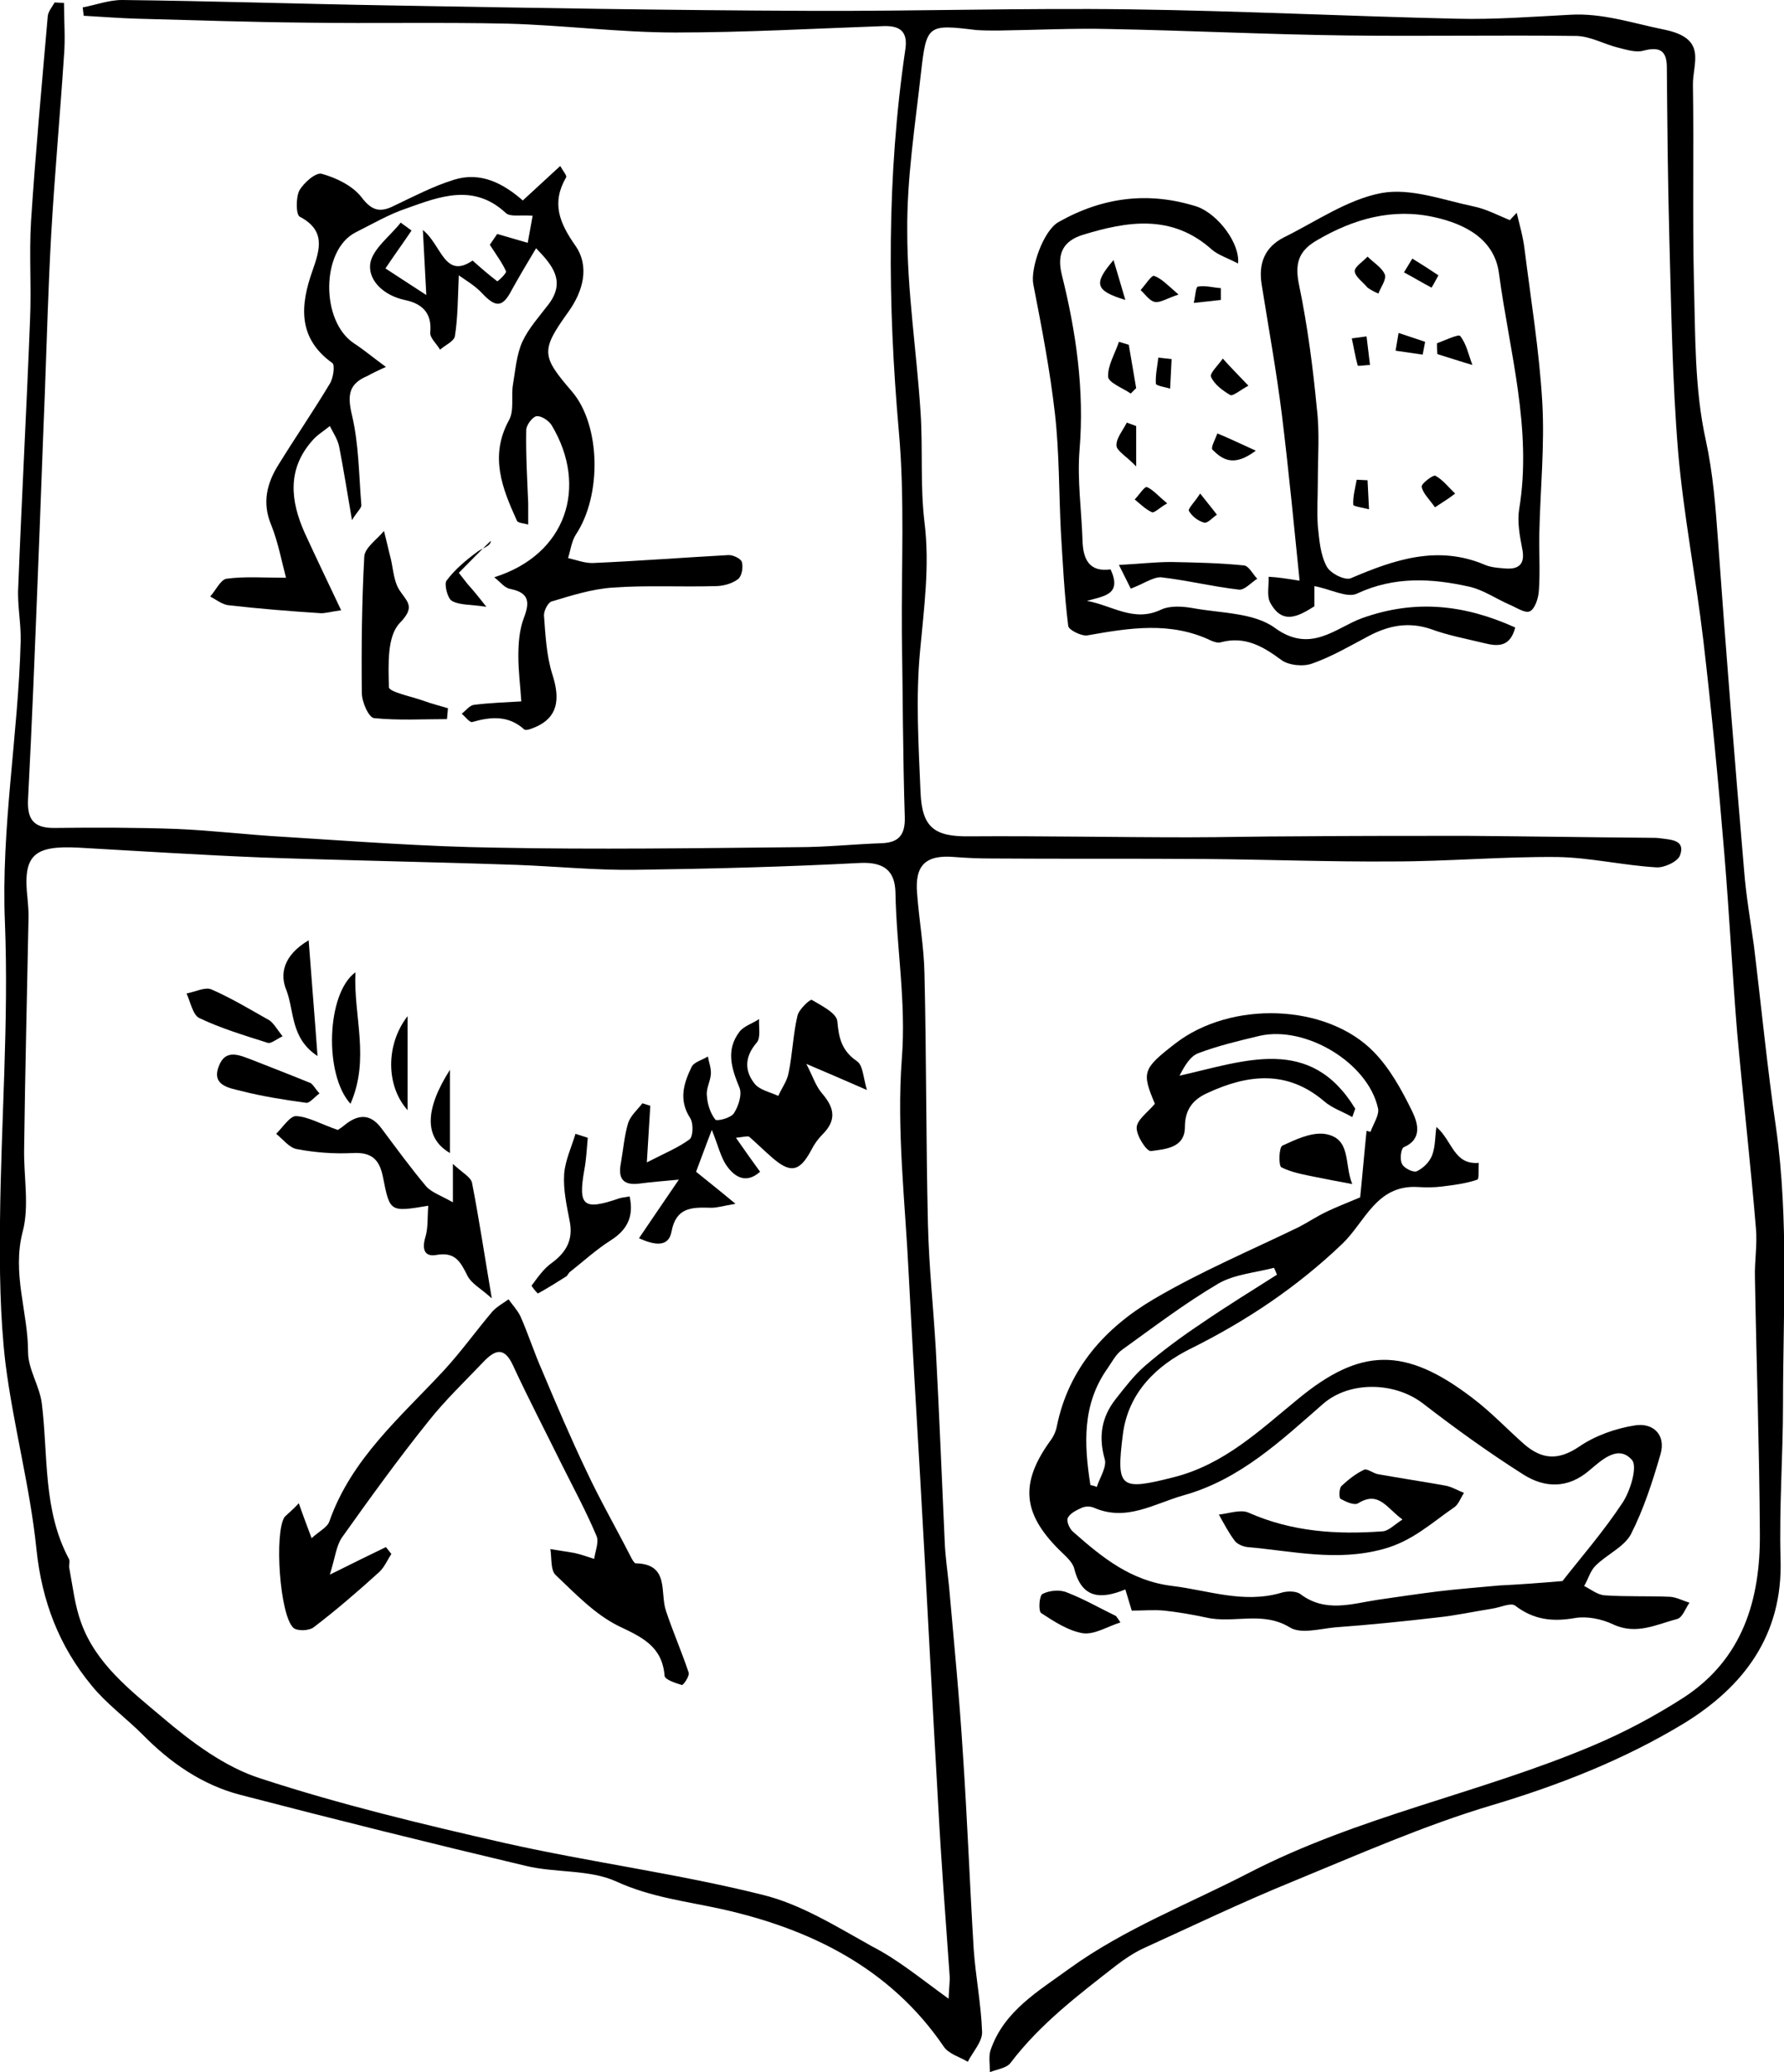 <?xml version="1.0" encoding="utf-8"?>
<!-- Generator: Adobe Illustrator 26.3.1, SVG Export Plug-In . SVG Version: 6.00 Build 0)  -->
<svg version="1.1" xmlns="http://www.w3.org/2000/svg" xmlns:xlink="http://www.w3.org/1999/xlink" x="0px" y="0px"
	 viewBox="0 0 362.4 420.7" style="enable-background:new 0 0 362.4 420.7;" xml:space="preserve">
<style type="text/css">
	.st0{display:none;}
	.st1{display:inline;}
</style>
<g id="Layer_2_00000057829442043275267870000015498333308687479199_" class="st0">
	<g class="st1">
		<path d="M16.8,1.5C19.5,1,22.1,0,24.8,0C42.9,0.2,61,0.8,79.1,1.1c28.4,0.5,56.8,1,85.2,1.1c21.8,0.1,43.6-0.6,65.4-0.3
			c22.1,0.3,44.1,1.4,66.2,1.9c7.6,0.2,15.3-0.4,23-0.8c6.6-0.4,12.7,1.7,19.1,3c9,1.8,5.8,6.8,5.9,11.3c0.2,13.3-0.1,26.6,0.2,39.8
			c0.3,10.8,0.1,21.8,2.4,32.2c1.5,6.9,2,13.6,2.5,20.5c1.6,22.4,3.4,44.7,5.3,67.1c0.4,5.1,1.3,10.2,2,15.3
			c1.5,12.3,2.7,24.7,4.5,37c2.6,18.6,1.4,37.3,1.4,55.9c0,10.5-0.8,21-0.5,31.4c0.5,15.5-7.5,26-19.8,33.5
			c-12.1,7.3-25.1,12.4-38.8,16.5c-13.8,4.1-27.1,10-40.5,15.5c-10.3,4.2-20.3,9-30.4,13.6c-1.9,0.9-3.7,2.1-5.4,3.4
			c-7.7,6-15.5,11.9-21.5,19.8c-0.8,1.1-2.7,1.3-4.2,1.9c0-1.5-0.3-3.1,0.1-4.4c2.7-8,9.7-12,16-16.6c11.2-8.1,24.2-13.1,36.4-19.4
			c22.4-11.6,47.1-16.2,70-25.9c6.4-2.7,12.6-6,18.5-9.8c11.9-7.8,15.5-19.8,15.4-33.2c-0.1-17.3-0.7-34.6-1-52
			c-0.1-3.3,0.5-6.7,0.2-10c-1.1-13.2-2.6-26.4-3.8-39.6c-1-12.1-1.6-24.2-2.6-36.2c-1.2-14.6-2.6-29.2-4.3-43.7
			c-1.5-12.7-4-25.4-5.1-38.1c-1.2-14.5-1.4-29.2-1.8-43.8c-0.3-11.4-0.4-22.9-0.5-34.3c0-3.4-1.4-4.3-4.8-3.4
			c-1.5,0.4-3.4-0.2-5-0.6c-2.9-0.7-5.6-2.3-8.5-2.4c-15.6-0.2-31.2,0.1-46.9-0.1c-15.9-0.2-31.8-1-47.7-1.3
			c-7.6-0.2-15.3,0.2-22.9,0.3c-1.5,0-3,0-4.5-0.1c-9.8-1.2-10.1-1.1-11.2,8.6c-1.2,10.8-2.9,21.5-2.8,32.3
			c0,12.2,1.9,24.4,2.7,36.6c0.5,7.5-0.1,15,0.8,22.4c1.1,8.9-0.1,17.4-0.9,26.2c-0.9,9.5-0.3,19.1,0.1,28.7c0.3,7.2,2.9,9,10,8.9
			c14.8-0.1,29.6,0.2,44.3,0.2c7.3,0,14.6-0.2,21.9-0.2c11.6-0.1,23.2-0.1,34.8-0.1c12.5,0.1,24.9,0.3,37.3,0.4c0.7,0,1.3,0,2,0.1
			c2.1,0.3,5.1,0.3,4,3.4c-0.4,1.3-3.2,2.6-4.8,2.5c-6.8-0.4-13.5-2-20.2-2.1c-11.1-0.1-22.2,0.9-33.3,0.9
			c-12.8,0.1-25.6-0.4-38.4-0.5c-14.4-0.1-28.8,0-43.2-0.1c-2.5,0-5-0.1-7.5-0.3c-5.8-0.5-8.1,1.6-7.6,7.4
			c0.4,5.4,1.4,10.9,1.5,16.3c0.4,16.9,0.3,33.8,0.7,50.8c0.2,8.5,1.1,16.9,1.6,25.3c0.7,13,1.2,25.9,1.8,38.9
			c0.1,3.1,0.6,6.3,0.9,9.4c1,11.3,2.1,22.5,2.8,33.8c0.9,13.3,1.4,26.6,2.2,39.8c0.4,5.6,1.5,11.1,1.7,16.7c0.1,2-1.9,4.1-2.9,6.1
			c-1.7-1-3.9-1.6-4.9-3.1c-10.9-16-27.2-23.9-45.1-27.9c-7.3-1.6-14.4-2.4-21.4-5.6c-5.5-2.5-12.4-1.7-18.5-3.2
			c-19.4-4.6-38.7-9.4-57.9-14.4c-7.7-2-14.2-6.5-19.8-12.2c-3.4-3.4-7.4-6.3-10.4-10c-6.6-8-10.1-17.1-11.2-27.7
			c-1.3-12.7-4.7-25.1-6.3-37.8C0,267.3-0.1,257.6,0,248c0.2-20.2,1.8-40.5,1-60.7c-0.8-19.2,2.7-38,3.2-57.1
			c0.1-3.6-0.7-7.3-0.5-10.9C4.4,101.2,5.4,83.1,6.1,65c0.3-6.7-0.2-13.3,0.2-20C7.2,31.1,8.5,17.2,9.7,3.3c0.1-1,0.9-1.9,1.4-2.8
			l1.9,0.1c0,3.6,0.3,7.1,0,10.7c-0.8,12.1-1.9,24.2-2.6,36.3C9.8,58.4,9.5,69.3,9.1,80.1c-0.5,12.1-0.9,24.2-1.4,36.3
			c-0.6,15.3-1.2,30.5-2,45.8c-0.2,3.9,0.9,5.9,5.2,5.9c8.3-0.1,16.7-0.1,25,0.2c7.2,0.3,14.5,1.2,21.7,1.6
			c14.4,0.9,28.8,2,43.2,2.2c20.4,0.4,40.8,0.1,61.3-0.1c5.6,0,11.3-0.6,16.9-0.8c3.5-0.1,4.9-1.6,4.8-5.3
			c-0.4-12.4-0.4-24.9-0.6-37.4c-0.1-13.6,0.6-27.3-0.6-40.8c-2.3-26-2.5-51.8,1.3-77.6c0.6-3.8-1.2-4.9-4.4-4.8
			c-14.1,0.5-28.2,1.3-42.3,1.3c-11.4,0-22.8-1.5-34.2-1.8C89.5,4.5,75.9,4.8,62.4,4.6C50.9,4.5,39.5,4.1,28,3.8
			c-3.7-0.1-7.3-0.4-11-0.6L16.8,1.5L16.8,1.5L16.8,1.5z M192.7,405.8c0.1-2.6,0.3-3.7,0.2-4.8c-0.8-11.4-1.7-22.9-2.3-34.3
			c-1.3-22.4-2.4-44.8-3.7-67.1c-0.8-13.6-1.6-27.2-2.3-40.8c-0.7-14.6-2.5-29.4-1.4-43.9c0.9-11.5-1.1-22.5-1.3-33.7
			c-0.1-4.3-2.2-6.2-7.1-6c-15.3,0.8-30.6,1.2-45.9,1.4c-7.9,0.1-15.9-0.7-23.8-1c-17.3-0.6-34.6-0.9-51.8-1.5
			c-12.4-0.5-24.9-1.3-37.3-2c-9.3-0.5-11.4,1.6-10.4,10.4c0.1,1.2,0.2,2.3,0.2,3.5c-0.3,15.8-0.7,31.5-0.9,47.3
			c-0.1,5.6,1.1,11.6-0.3,16.8c-2.2,8.5,1.1,16.3,1.1,24.4c0,3.5,2.4,7,2.8,10.5c1.3,10.6,0.2,21.6,5.5,31.5c0.3,0.5-0.1,1.3,0.1,2
			c0.7,3.7,1.1,7.5,2.4,11c3,8.3,10,13.7,16.4,19.1c6,5.1,12.8,10.2,20.1,12.5c16.2,5.3,32.9,9.3,49.6,13.1
			c17.4,3.9,35.1,6.2,52.3,10.5c7.8,1.9,15.1,6.5,22.3,10.5C182.3,397.8,186.9,401.6,192.7,405.8L192.7,405.8L192.7,405.8z"/>
		<path d="M291.8,228.8c3.3,2.9,3.5,7.7,8.6,7.3c-0.1,1.2,0.1,3.3-0.3,3.4c-2.3,0.8-4.8,1.1-7.2,1.4c-1.6,0.2-3.2,0.2-4.9,0.1
			c-8.4-0.5-10.7,7.1-15.3,11.5c-9.2,8.8-19.5,15.7-31,21.4c-6.6,3.3-12.5,8.7-13.6,17.3c-1.4,11-0.6,11.5,10.4,8.7
			c10.2-2.6,17.4-9.5,25.1-15.8c12.7-10.5,21.8-10.8,35.6-0.2c3.7,2.8,6.9,6.2,10.4,9.3c3.6,3.1,6.9,3.4,11.2,0.5
			c3.2-2.2,7.4-3.7,11.3-4.3c3.6-0.6,6.4,1.8,5.2,5.9c-1.6,5.5-3.4,11.1-6,16.2c-1.4,2.6-4.9,4.1-7.2,6.4c-1.1,1.1-1.5,2.8-2.3,4.1
			c1.4,0.7,2.7,1.8,4.2,1.9c4.4,0.3,8.9,0.1,13.3,0.3c1.3,0.1,2.6,0.8,3.9,1.2c-0.8,1.1-1.4,3-2.5,3.3c-4.2,1.1-8.3,3.3-13,1.1
			c-2.3-1.1-5.3-1.7-7.7-1.3c-4.6,0.8-8.4,0.4-12.2-2.5c-0.9-0.7-3.1,0.4-4.7,0.6c-3.7,0.6-7.4,1.4-11.2,1.8
			c-6.9,0.8-13.8,1.5-20.7,2c-3.1,0.3-7,1.4-9.2,0c-5.6-3.4-11.4-0.7-17-2c-2.8-0.6-5.7-1.1-8.5-1.4c-2.1-0.2-4.2,0-6.6,0
			c-0.4-1.3-0.8-2.7-1.3-4.3c-5.1,2.1-8.9,1.8-10.4-4.3c-0.4-1.4-1.9-2.6-3.1-3.8c-7.4-7.4-7.9-13.5-1.8-22c0.7-0.9,1.2-2,1.4-3.1
			c2.4-11.7,9.8-19.9,19.6-25.7c9.5-5.6,19.7-9.8,29.6-14.7c1.9-1,3.7-2.2,5.6-3.1c1.9-0.9,3.9-1.7,6.8-2.9
			c0.4-3.8,0.8-8.6,1.3-13.5l0.8,0.2c0.6-1.7,1.9-3.5,1.5-4.9c-2.1-9.2-14.7-16.7-24-14.6c-4.2,1-8.4,2-12.4,3.5
			c-1.7,0.6-2.8,2.5-3.9,4.6c13.3-3,26.6-8.3,35.7,6.7c-0.2,0.6-0.4,1.1-0.6,1.7c-1.9-1.1-4.1-1.8-5.7-3.2
			c-7.5-6.4-15.5-5.5-23.7-1.7c-2.9,1.3-4.6,3.3-4.6,6.9c0,4.3-4,4.5-6.9,4.9c-0.9,0.1-3-3.2-2.9-4.8c0.1-1.6,2.3-3.1,3.7-4.8
			c-2.7-6.4-2.5-7.1,4.1-12.2c11.3-8.8,30.8-8.2,40.4,1.7c3.3,3.4,5.7,7.8,7.8,12.1c1,2.1,2.2,5.5-1.7,7.2c-0.6,0.2-0.9,2.5-0.4,3.4
			c0.4,0.9,2.3,1.8,3,1.5c1.3-0.6,2.6-1.9,3.1-3.2C291.6,232.8,291.5,230.7,291.8,228.8L291.8,228.8L291.8,228.8z M317.4,321
			c3.6-4.6,8.3-10,12.2-15.9c1.6-2.4,3.1-7.4,1.9-8.7c-2.8-3.2-6.2,0.1-8.6,2.1c-4.4,3.8-9.1,3.6-13.4,0.9
			c-7.1-4.5-13.9-9.4-20.5-14.5c-5.8-4.4-14.9-4.5-20.2,0.1c-8.6,7.5-16.9,15.4-28.4,18.6c-6,1.7-11.6,5.4-18.2,2.5
			c-0.7-0.3-1.7-0.3-2.4,0c-1.1,0.5-2.4,1.1-2.9,2.1c-0.3,0.7,0.4,2.3,1.2,2.9c5.9,5.2,11.7,9.9,20.1,10.9c7.3,0.9,14.4,3.6,22,1.4
			c1.2-0.4,3-0.4,3.9,0.2c5.1,3.9,10.5,2,15.8,1.2c4.1-0.6,8.2-1.2,12.2-1.7c4.1-0.5,8.2-0.8,12.4-1.2
			C308.6,321.7,312.7,321.4,317.4,321L317.4,321L317.4,321z M221.5,301.5c0.4,0.1,0.9,0.2,1.3,0.4c0.6-1.9,2.1-4.1,1.6-5.7
			c-1.3-4.6-0.6-8.5,2.2-12.1c1.9-2.4,3.7-4.8,6-6.8c3.6-3.1,7.4-5.9,11.3-8.5c5.1-3.5,10.3-6.7,15.5-10c-0.2-0.5-0.4-1-0.6-1.4
			c-3.8,1-8,1.3-11.3,3.2c-6.8,4-13.1,8.8-19.5,13.4c-1.3,0.9-2.1,2.5-3,3.8C219.8,285.1,220.2,293.2,221.5,301.5L221.5,301.5
			L221.5,301.5z"/>
		<path d="M100.4,117.2c14.7-4.6,19.1-18.4,11.7-30.8c-0.6-1-2.1-2-3.1-1.9c-0.8,0.1-2.1,1.8-2.1,2.8c-0.1,5,0.2,10,0.4,14.9
			c0,1.3,0,2.6,0,4.3c-1-0.3-2.1-0.3-2.3-0.8c-3-6.6-5.6-13.1-1.6-20.4c1.1-2,0.4-4.8,0.8-7.2c0.5-2.9,0.7-6,1.9-8.7
			c1.3-2.8,3.5-5.2,5.4-7.7c3.4-4.6,0.8-7.8-2.6-11.3c-1.8,3-3.4,5.7-4.9,8.4c-1.9,3.7-3.3,3.7-6.1,0.7c-1.4-1.5-3.3-2.6-4.7-3.6
			c-0.2,4.8-0.2,8.7-0.8,12.4c-0.2,1-2,1.8-3,2.7c-0.7-1.2-2.1-2.4-2-3.5c0.4-4.1-1.8-5.9-5.2-6.6C78,60,74.8,57,75.2,53.6
			c0.4-3,4-5.6,6.2-8.4l2.2,1.6c-1.6,2.4-3.3,4.7-5.3,7.7l8.3,5.4l-0.7-13.2c3.8,3,4.4,10.1,10.1,6.2c1.8,1.6,3.3,2.9,5,4.2
			c0.1,0.1,1.9-1.6,1.8-2c-0.7-1.6-1.8-3.1-3.3-5.4l1.5-2.2l6.2,1.8l1-5.5c-2.6-0.2-4.6,0.3-5.5-0.6c-6.5-6-13.4-3.3-20.1-0.9
			c-3.6,1.2-7,3.2-10.4,4.9c-7,3.6-7.1,18-0.3,22.5c2,1.3,3.9,2.9,6.5,4.8c-1.8,0.8-2.8,1.3-3.7,1.8c-3.8,1.6-4.2,3.8-3.2,8
			c1.4,5.9,1.4,12.1,1.9,18.2c0.1,0.6-0.8,1.3-1.9,3.1c-1-5.8-1.7-10.3-2.6-14.9c-0.3-1.5-1.2-2.8-1.9-4.2c-1.2,1-2.6,1.8-3.6,3
			c-5.1,5.8-4.4,12.2-1.5,18.7c2.3,5,4.7,10,7.4,15.7c-2.1,0.3-3.1,0.6-4.1,0.6c-6.2-0.4-12.4-0.9-18.6-1.6
			c-1.4-0.1-2.6-1.1-3.9-1.8c1.1-1.2,2.1-3.4,3.3-3.6c3.7-0.5,7.5-0.2,12.1-0.2c-0.9-3.4-1.6-7.2-3-10.7c-1.9-4.5-0.9-8.5,1.5-12.3
			c3.4-5.5,7.1-10.9,10.4-16.4c0.7-1.1,1.1-3.8,0.5-4.2c-7.1-5.1-6.5-11.8-4-18.8c1.5-4.3,2.7-8.1-2.6-10.9
			c-0.8-0.4-0.8-3.9-0.1-5.3c0.9-1.6,3.4-3.8,4.6-3.4c2.9,0.8,6.2,2.4,8,4.7c2.1,2.8,3.8,3.2,6.6,1.8c4-1.9,8-4,12.2-5.3
			c5.4-1.7,10,0.7,14,4.2c2.6-2.4,4.9-4.5,7.6-7c0.7,1.2,1.4,2,1.2,2.3c-3,5.2-1.4,9.2,1.9,13.9c2.9,4.2,1.6,9.2-1.5,13.5
			c-5.6,7.8-5.4,8.8,0.8,16.1c5.8,6.8,6.1,21,0.8,29c-0.9,1.4-1.1,3.2-1.6,4.8c1.7,0.4,3.5,1.1,5.2,1c9.1-0.4,18.2-1.1,27.3-1.6
			c0.9-0.1,2.6,0.7,2.8,1.4c0.3,1.1,0,2.9-0.8,3.5c-1.2,0.9-3,1.4-4.6,1.4c-7,0.2-14-0.2-20.9,0.3c-4.2,0.3-8.3,1.6-12.3,2.8
			c-0.8,0.2-1.6,1.9-1.6,2.8c0.3,4.1,0.5,8.2,1.7,12.1c1.7,5.2,1,8.8-3.4,10.7c-0.7,0.3-1.9,0.8-2.3,0.5c-3.2-2.9-6.8-2.6-10.6-1.5
			c-0.5,0.1-1.4-1.1-2.1-1.7c0.8-0.6,1.6-1.7,2.5-1.8c3.2-0.4,6.4-0.5,9.6-0.7c-0.2-3.1-0.6-6.1-0.6-9.2c0-2.6,0.2-5.3,1.1-7.7
			c1.2-3.1,1.2-5.1-2.6-5.9C102.5,119.4,101.9,118.4,100.4,117.2L100.4,117.2L100.4,117.2z"/>
		<path d="M264,117.9c-1.1-10.8-2.2-22.3-3.6-33.7c-1.1-8.8-2.7-17.6-4.1-26.4c-0.7-4.3,0.6-7.6,4.5-9.6c6.5-3.2,12.9-7.7,19.8-9
			c5.9-1.1,12.5,1.4,18.7,2.7c2.5,0.5,5,1.8,7.4,2.8l1.4-1.5c0.6,2.5,1.3,4.9,1.6,7.4c1.3,10.4,3,20.7,3.6,31.1
			c0.5,8.8-0.4,17.6-0.6,26.4c-0.1,4,0.2,7.9-0.1,11.9c-0.1,1.5-0.8,3.6-1.8,4.1c-1,0.5-2.8-0.8-4.3-1.4c-2.7-1.2-5.3-3-8.1-3.6
			c-7.6-1.7-15.2-2.1-22.7,1.4c-2,1-5.4-0.9-8.7-1.5v4.1c-3.2,2-6.5,3.9-9-0.8c-0.7-1.4-0.2-3.4-0.3-5.2
			C259.7,117.2,261.5,117.5,264,117.9L264,117.9L264,117.9z M267.7,97.8L267.7,97.8c0,3-0.2,6,0,9c0.3,2.8,0.5,5.8,1.8,8.2
			c0.7,1.4,3.7,2.9,4.9,2.4c8.9-3.8,17.7-6.8,27.3-2.7c1.2,0.5,2.6,0.6,3.9,0.7c3,0.3,4.3-0.9,3.6-4.1c-0.5-2.6-1-5.4-0.6-7.9
			c2.7-16.3-2-32.1-4.1-47.9c-0.9-6.9-6.8-10-13.1-11.4c-8.5-1.9-16.4,0.3-23.9,4.7c-3.8,2.2-4.5,4.8-3.6,9.1
			c1.7,8.2,2.8,16.6,3.6,25C268.1,87.8,267.7,92.8,267.7,97.8L267.7,97.8L267.7,97.8z"/>
		<path d="M251.5,53.5c-2.1-1.1-4-1.7-5.3-2.8c-8.1-7.3-17.2-5.8-26.3-3c-3.8,1.2-5.3,3.7-4.2,8.1c2.9,11.6,4.6,23.4,3.6,35.5
			c-0.5,6.1,0.4,12.3,0.6,18.4c0.1,3.9,1.4,6.5,5.7,5.9c2.4,5.2-1.4,5.4-4.8,6.4c5.1,0.9,9.5,4.4,15,1.8c1.9-0.9,4.5-0.7,6.7-0.3
			c5.6,1,12.3,0.9,16.5,4c7.3,5.3,12.4-0.1,17.7-2c10.9-3.9,20.9-2.7,31.1,1.9c-1,4-3.4,4-6.2,3.3c-3.7-0.9-7.5-1.6-11-2.9
			c-4.5-1.5-8.5-0.7-12.5,1.4c-3.8,2-7.5,4.2-11.5,5.6c-1.8,0.7-4.8,0.4-6.3-0.7c-3.8-2.8-7.4-4.9-12.3-3.6
			c-0.6,0.2-1.4-0.1-1.9-0.3c-8.3-4-16.7-2.7-25.2-1.1c-1.2,0.2-3.8-1.1-3.9-1.9c-0.8-6.4-1.1-12.8-1.5-19.2
			c-0.4-7.9-0.3-16-1.2-23.9c-1-8.8-2.7-17.6-4.4-26.3c-0.6-3.2,2-10.8,5.1-12.6c9-5.1,18.4-6.3,28.3-3.1
			C247.5,43.6,251.9,49.4,251.5,53.5L251.5,53.5L251.5,53.5z"/>
		<path d="M90.8,146c-4.9,0-9.9,0.3-14.8-0.2c-1.1-0.1-2.5-3.3-2.5-5.1c-0.1-9.2,0-18.5,0.5-27.7c0.1-1.8,2.6-3.5,4-5.2
			c0.5,1.9,0.9,3.8,1.4,5.7c0.5,2.2,0.6,4.6,1.8,6.4c1.6,2.4,3.2,3.3,0,6.6c-2.6,2.7-2.3,8.5-2.2,13c0,1,4.6,1.9,7.1,2.8
			c1.6,0.6,3.3,1,4.9,1.5L90.8,146L90.8,146L90.8,146z"/>
		<path d="M229.7,119.5l-2.4-4.8c4-0.2,7.3-0.6,10.6-0.6c5,0.1,9.9,0.2,14.8,0.7c1,0.1,1.8,1.8,2.7,2.7c-1.3,0.8-2.6,2.4-3.8,2.2
			c-5.3-0.6-10.5-1.9-15.8-2.5C234.1,117.2,232.2,118.6,229.7,119.5L229.7,119.5z"/>
		<path d="M274.7,240.4c-3.3-0.6-5.3-1-7.3-1.4c-2.4-0.5-4.9-0.9-7.1-2c-0.6-0.3-0.5-4.1,0.2-4.4c2.6-1.2,5.7-2.7,8.5-2.4
			C274.6,231,273,236.3,274.7,240.4L274.7,240.4L274.7,240.4z"/>
		<path d="M227.6,329.4c-2.6,0.8-5.2,2.5-7.6,2.2c-3-0.5-5.9-2.4-8.5-4.1c-0.6-0.4-0.4-3.6,0.3-3.9c1.4-0.7,3.5-0.9,4.9-0.3
			c3.4,1.3,6.7,3.2,10,4.8C227,328.5,227.3,328.9,227.6,329.4L227.6,329.4L227.6,329.4z"/>
		<path d="M98.8,123.2c-3.2-0.5-5.4-0.3-7-1.2c-0.9-0.5-1.6-3.4-1.1-4.1c1.7-2.3,4-4.2,6.3-5.9c1.1-0.8,2.7-1.1,2.7-2.2
			c-2.2,2.1-4.3,4.3-6.5,6.5l1.8,2.3C96,119.7,97,120.9,98.8,123.2L98.8,123.2L98.8,123.2z"/>
		<path d="M229.3,70l1.5,8.8l-1.1,1.1c-1.6-1.1-4.5-2.2-4.6-3.4c-0.1-2.3,1.4-4.7,2.2-7.1C228,69.6,228.6,69.8,229.3,70L229.3,70
			L229.3,70z"/>
		<path d="M253.6,78.3c-1.8,1-3.2,2.2-3.7,1.9c-1.5-0.9-3.2-2.1-3.9-3.7c-0.3-0.7,1.5-2.4,2.4-3.7C249.9,74.5,251.5,76.1,253.6,78.3
			L253.6,78.3L253.6,78.3z"/>
		<path d="M255.1,91.5c-4.5,3.4-6.8,1.8-8.8-0.2c-0.4-0.4,0.6-2.2,1-3.3C249.5,88.9,251.8,90,255.1,91.5L255.1,91.5L255.1,91.5z"/>
		<path d="M230.8,86.5v8.2c-2-2.1-3.9-3.1-4-4.2c-0.1-1.5,1.3-3.1,2.1-4.7L230.8,86.5z"/>
		<path d="M239.4,59.8c-2.4,0.8-3.7,1.7-4.8,1.5c-1.1-0.2-2-1.6-2.9-2.4c0.9-1,2.2-3,2.7-2.9C235.9,56.5,237.1,57.8,239.4,59.8z"/>
		<path d="M228.6,60.9c-6.2-1.9-6.5-3.3-2.4-8.1C227,55.5,227.7,57.8,228.6,60.9z"/>
		<path d="M238,72.9c-0.1,2-0.2,4-0.3,6c-1-0.3-2.9-0.6-2.9-1c-0.1-1.8,0.3-3.5,0.5-5.3C235.2,72.6,238,72.9,238,72.9z"/>
		<path d="M237.1,102.2c-1.6,0.9-2.6,2-3.1,1.8c-1.3-0.6-2.4-1.7-3.5-2.6c0.9-0.9,2-2.7,2.5-2.5C234.2,99.4,235.3,100.7,237.1,102.2
			z"/>
		<path d="M243.8,100.2c1.5,1.9,2.5,3.1,3.4,4.3c-0.9,0.6-1.9,1.8-2.6,1.6c-1.2-0.3-2.5-1.3-3.1-2.4
			C241.3,103.3,242.7,101.9,243.8,100.2z"/>
		<path d="M248,60.9c-1.8,0.2-3.6,0.4-5.5,0.6c0.3-1.2,0.4-3.2,0.8-3.3c1.5-0.3,3.1,0.2,4.7,0.3C248,58.6,248,60.9,248,60.9z"/>
		<path d="M60.7,305.2c0.9,2.6,1.6,4.4,2.6,7.1c1.5-1.4,3.2-2.2,3.6-3.4c4.5-12.8,14.5-21.2,23.3-30.7c3.5-3.8,6.5-8,9.8-11.9
			c0.9-1,2.2-1.7,3.3-2.5c0.8,1.1,1.8,2.2,2.4,3.4c1.6,3.6,2.8,7.4,4.4,11c2.9,6.9,5.8,13.7,9,20.4c2.8,6,6.1,11.7,9.1,17.6
			c0.2,0.4,0.6,1.1,0.9,1.2c7,0.1,4.9,6,6.2,9.7c1.4,4.2,3.2,8.3,4.6,12.5c0.2,0.7-1.1,2.6-1.4,2.5c-1.3-0.4-3.5-1.1-3.5-1.9
			c-0.5-6-4.6-7.8-9.4-10.1c-4.8-2.4-8.7-6.5-12.7-10.3c-1.1-1-0.8-3.5-1.1-5.3c1.6,0.3,3.3,0.5,4.9,0.8c1.4,0.3,2.7,0.8,4,1.2
			c0.2-1.5,1-3.4,0.5-4.6c-2.1-5-4.7-9.8-7.1-14.6c-3.3-6.7-6.8-13.4-9.9-20.1c-1.8-3.9-3.7-3.1-6-0.7c-3.8,4-7.8,7.8-11.2,12.1
			c-6.1,7.6-11.8,15.5-17.5,23.5c-1.2,1.7-1.4,4.1-2.5,7.6c4.8-2.4,8.1-4,11.4-5.6l1.1,1.4c-0.8,1.2-1.4,2.7-2.5,3.7
			c-4.3,3.9-8.7,7.7-13.3,11.2c-0.9,0.7-3.3,0.8-4.1,0.1c-2.8-2.6-3.9-19.3-1.8-22.5C58.6,307.2,59.4,306.6,60.7,305.2L60.7,305.2
			L60.7,305.2z"/>
		<path d="M176.1,221.3c-4.6-2-7.8-3.4-12.3-5.3c1.3,2.5,1.9,4.5,3.2,6c2.5,2.9,3,5.4,0.1,8.3c-0.9,0.9-1.7,2-2.3,3.2
			c-2.4,4.5-4.3,4.8-8.2,1.3c-1.5-1.3-2.9-2.7-4.4-4c-0.3-0.2-0.9,0-2.7,0.2c1.8,2.6,3.3,4.7,4.9,6.9c-2.8,2.5-5.1,1.1-6.7-1.1
			c-1.3-1.8-1.8-4.2-3.1-7.4c-1.4,3.6-2.2,5.9-3.2,8.5c2.1,1.7,4.5,3.6,8,6.5c-2.8,0.5-4.1,0.9-5.3,0.8c-3.7-0.1-6.8,0-7.7,4.9
			c-0.6,3.2-3.5,2.7-6.6,1.3c2.6-3.8,5-7.4,8.1-11.9c-3.3,0.3-5.7,0.5-8,0.8c-3.1,0.4-4.4-0.8-3.8-4c0.5-2.8,0.7-5.6,1.5-8.3
			c0.5-1.5,1.9-2.7,2.9-4l1.6,0.5c-0.2,3.4-0.4,6.7-0.7,11.5c3.7-1.9,6.4-3,8.7-4.7c0.7-0.6,0.8-3.2,0.1-4.3
			c-2.4-3.7-1.3-7.1,0.3-10.4c0.5-1,2.2-1.4,3.3-2.1c0.2,1.2,0.7,2.4,0.6,3.6c-0.1,1.5-1,2.9-0.8,4.4c0.1,1.7,0.7,3.5,1.7,4.8
			c0.3,0.4,3.2-0.3,3.8-1.3c0.9-1.4,1.7-3.8,1.1-5.2c-1.6-3.9-2.8-7.6,0-11.3c0.9-1.2,2.7-1.7,4-2.6c-0.1,1.6,0.4,3.8-0.5,4.8
			c-2.4,2.8-2.5,5.6-0.5,8.2c1,1.4,3.2,1.8,4.9,2.6c0.7-1.6,1.8-3,2.1-4.7c0.8-3.9,0.9-7.8,1.8-11.6c0.3-1.3,2.6-3.4,2.9-3.2
			c2,1.2,5.1,2.7,5.2,4.4c0.3,3.4,0.9,5.9,3.9,8C175.3,216.2,175.3,218.5,176.1,221.3L176.1,221.3L176.1,221.3z"/>
		<path d="M92,244.1v-7.8c1.9,1.8,3.7,2.7,3.9,3.9c1.4,7.2,2.5,14.5,4,23.4c-2.2-2-4.2-3-5-4.7c-1.4-2.8-2.5-4.8-6.3-4.1
			c-2.4,0.4-2.9-1.2-2.2-3.6c0.6-1.9,0.4-4.1,0.6-6.4c-7.8,1.3-7.8,1.3-9.2-5.8c-0.7-3.5-2.2-5.1-6.1-4.9c-3.8,0.2-7.7-0.1-11.4-0.8
			c-1.6-0.3-2.8-2-4.2-3.1c1.3-1.3,2.8-3.6,4-3.6c2.5,0.1,5,1.6,8.5,2.8c-0.3,0.2,0.6-0.3,1.3-0.9c2.8-2.3,5.3-2.5,7.6,0.6
			c3,4,5.9,8,9.1,11.8C87.7,242.1,89.5,242.7,92,244.1L92,244.1L92,244.1z"/>
		<path d="M119.4,231c-0.2,2.2-0.3,4.4-0.7,6.5c-1.3,7.4-0.2,8.3,7.1,5.8c0.6-0.2,1.2-0.2,2.1-0.4c0.9,4.1-0.5,6.8-3.8,8.9
			c-3,1.9-5.6,4.3-8.4,6.5c-0.2,0.2-0.4,0.6-0.6,0.8c-1.9,1.2-3.8,2.4-5.8,3.5c-0.1,0.1-1.4-1.5-1.3-1.6c1.2-1.6,2.4-3.4,4.1-4.6
			c3-2.2,4.4-4.8,3.6-8.6c-0.6-3.1-1.3-6.3-1.1-9.4c0.2-2.8,1.5-5.5,2.3-8.2L119.4,231L119.4,231L119.4,231z"/>
		<path d="M71.2,224.1c-5.4-5.9-4.9-22.4,1-26.7C71.8,206.5,75.2,214.9,71.2,224.1z"/>
		<path d="M57.4,210.4c-1.3,0.6-2.4,1.6-3.1,1.3c-4.7-1.5-9.4-2.9-13.8-5c-1.3-0.6-1.8-3.2-2.6-5c1.7-0.3,3.8-1.4,5.1-0.8
			c4.1,1.8,7.9,4.1,11.8,6.3C55.7,207.9,56.3,209,57.4,210.4z"/>
		<path d="M64.9,222c-1.1,0.8-2,2-2.7,1.9c-4.4-0.6-8.9-1.3-13.2-2.4c-2.4-0.6-6-1.1-4.6-4.9c1.4-3.9,4.4-2.3,7.1-1.3
			c3.8,1.5,7.7,3,11.6,4.6C63.6,220.2,64,221,64.9,222L64.9,222z"/>
		<path d="M62.7,190.9c0.6,8.1,1.2,15.2,1.8,23.5c-5.5-3.6-4.7-9.1-6.3-13.3C56.8,197.8,57.5,194,62.7,190.9L62.7,190.9L62.7,190.9z
			"/>
		<path d="M82.8,225.4c-4.4-4.9-4.5-13.3,0-19.1V225.4z"/>
		<path d="M91.4,234.1c-5.3-3.1-5.1-8.9,0-16.9V234.1z"/>
		<path d="M284.9,308.5c-3.2-2.3-4.8-5.9-9-3.3c-0.8,0.5-2.5-0.3-3.6-0.9c-0.3-0.2-0.3-2.1,0.2-2.6c1.4-1.3,2.9-2.5,4.6-3.3
			c0.6-0.3,1.8,0.7,2.8,0.9c4.5,0.8,9.1,1.5,13.6,2.3c1.3,0.2,2.6,1,3.9,1.5c-0.7,1-1.1,2.4-2.1,3c-4.5,3.1-8.4,6.8-14.3,8.4
			c-9.5,2.6-18.4,0.4-27.6-0.4c-0.9-0.1-2.1-0.6-2.6-1.3c-1.2-1.6-2.2-3.5-3.2-5.3c2-0.2,4.4-1.1,6-0.4c8.8,3.9,17.9,4.5,27.3,3.8
			C282.1,310.8,283.2,309.6,284.9,308.5L284.9,308.5L284.9,308.5z"/>
		<path d="M291.9,69.7c1.6-0.6,4.4-1.9,4.7-1.5c1.3,1.6,1.7,3.8,2.5,5.9c-2.4-0.7-4.8-1.5-7.1-2.2C291.9,71.2,291.9,70.4,291.9,69.7
			L291.9,69.7L291.9,69.7z"/>
		<path d="M291.5,103c-1.2-1.7-2.5-2.9-2.7-4.2c-0.1-0.6,2.4-2.5,2.8-2.2c1.5,0.8,2.7,2.4,4,3.6C294.6,101,293.5,101.7,291.5,103
			L291.5,103L291.5,103z"/>
		<path d="M277.8,58.4c-0.9-1.1-2.5-2.2-2.6-3.3c-0.1-0.9,1.7-2,2.6-3c1.2,1.2,2.9,2.2,3.5,3.6c0.4,1-0.8,2.6-1.3,3.9
			C279.3,59.3,278.5,58.9,277.8,58.4z"/>
		<path d="M290.8,58.4c-1.9-1-3.7-2.1-5.6-3.1l1.7-2.8c1.8,1.1,3.5,2.2,5.3,3.4C291.7,56.8,291.3,57.6,290.8,58.4L290.8,58.4
			L290.8,58.4z"/>
		<path d="M277.8,97.5c0.1,2,0.2,4,0.3,5.9c-1.1-0.3-3.2-0.6-3.2-0.9c-0.1-1.7,0.4-3.4,0.7-5.1L277.8,97.5L277.8,97.5L277.8,97.5z"
			/>
		<path d="M277.6,68.3l0.7,5.8c-0.9,0-2.4,0.3-2.5,0.1c-0.5-1.8-0.8-3.7-1.2-5.5L277.6,68.3z"/>
		<path d="M289,72l-5.5-0.8c0.2-1.2,0.4-2.4,0.6-3.6l5.4,1.8L289,72L289,72L289,72z"/>
	</g>
</g>
<g id="Layer_3">
	<g>
		<path d="M16.8,1.5C19.5,1,22.1,0,24.8,0C42.9,0.2,61,0.8,79.1,1.1c28.4,0.5,56.8,1,85.2,1.1c21.8,0.1,43.6-0.6,65.4-0.3
			c22.1,0.3,44.1,1.4,66.2,1.9c7.6,0.2,15.3-0.4,23-0.8c6.6-0.4,12.7,1.7,19.1,3c9,1.8,5.8,6.8,5.9,11.3c0.2,13.3-0.1,26.6,0.2,39.8
			c0.3,10.8,0.1,21.8,2.4,32.2c1.5,6.9,2,13.6,2.5,20.5c1.6,22.4,3.4,44.7,5.3,67c0.4,5.1,1.3,10.2,2,15.3c1.5,12.3,2.7,24.7,4.5,37
			c2.6,18.6,1.4,37.3,1.4,56c0,10.5-0.8,21-0.5,31.4c0.5,15.5-7.5,26-19.8,33.5c-12.1,7.3-25.1,12.4-38.8,16.5
			c-13.8,4.1-27.1,10-40.5,15.5c-10.3,4.2-20.3,9-30.4,13.6c-1.9,0.9-3.7,2.1-5.4,3.4c-7.7,6-15.5,11.9-21.5,19.8
			c-0.8,1.1-2.7,1.3-4.2,1.9c0-1.5-0.3-3.1,0.1-4.4c2.7-8,9.7-12,16-16.6c11.2-8.1,24.2-13.1,36.4-19.4c22.4-11.6,47.1-16.2,70-25.9
			c6.4-2.7,12.6-6,18.5-9.8c11.9-7.8,15.5-19.8,15.4-33.2c-0.1-17.3-0.7-34.6-1-52c-0.1-3.3,0.5-6.7,0.2-10
			c-1.1-13.2-2.6-26.4-3.8-39.6c-1-12.1-1.6-24.2-2.6-36.2c-1.2-14.6-2.6-29.2-4.3-43.7c-1.5-12.7-4-25.4-5.1-38.1
			c-1.2-14.5-1.4-29.2-1.8-43.8c-0.3-11.4-0.4-22.9-0.5-34.3c0-3.4-1.4-4.3-4.8-3.4c-1.5,0.4-3.4-0.2-5-0.6
			c-2.9-0.7-5.6-2.3-8.5-2.4c-15.6-0.2-31.2,0.1-46.9-0.1c-15.9-0.2-31.8-1-47.7-1.3c-7.6-0.2-15.3,0.2-22.9,0.3c-1.5,0-3,0-4.5-0.1
			c-9.8-1.2-10.1-1.1-11.2,8.6c-1.2,10.8-2.9,21.5-2.8,32.3c0,12.2,1.9,24.4,2.7,36.6c0.5,7.5-0.1,15,0.8,22.4
			c1.1,8.9-0.1,17.4-0.9,26.2c-0.9,9.5-0.3,19.1,0.1,28.7c0.3,7.2,2.9,9,10,8.9c14.8-0.1,29.6,0.2,44.3,0.2c7.3,0,14.6-0.2,21.9-0.2
			c11.6-0.1,23.2-0.1,34.8-0.1c12.5,0.1,24.9,0.3,37.3,0.4c0.7,0,1.3,0,2,0.1c2.1,0.3,5.1,0.3,4,3.4c-0.4,1.3-3.2,2.6-4.8,2.5
			c-6.8-0.4-13.5-2-20.2-2.1c-11.1-0.1-22.2,0.9-33.3,0.9c-12.8,0.1-25.6-0.4-38.4-0.5c-14.4-0.1-28.8,0-43.2-0.1
			c-2.5,0-5-0.1-7.5-0.3c-5.8-0.5-8.1,1.6-7.6,7.4c0.4,5.4,1.4,10.9,1.5,16.3c0.4,16.9,0.3,33.8,0.7,50.8c0.2,8.5,1.1,16.9,1.6,25.4
			c0.7,13,1.2,25.9,1.8,38.9c0.1,3.1,0.6,6.3,0.9,9.4c1,11.3,2.1,22.5,2.8,33.8c0.9,13.3,1.4,26.6,2.2,39.8
			c0.4,5.6,1.5,11.1,1.7,16.7c0.1,2-1.9,4.1-2.9,6.1c-1.7-1-3.9-1.6-4.9-3.1c-10.9-16-27.2-23.9-45.1-27.9
			c-7.3-1.6-14.4-2.4-21.4-5.6c-5.5-2.5-12.4-1.7-18.5-3.2c-19.4-4.6-38.7-9.4-57.9-14.4c-7.7-2-14.2-6.5-19.8-12.2
			c-3.4-3.4-7.4-6.3-10.4-10c-6.6-8-10.1-17.1-11.2-27.7c-1.3-12.7-4.7-25.1-6.3-37.8C0,267.3-0.1,257.6,0,248
			c0.2-20.2,1.8-40.5,1-60.7c-0.8-19.2,2.7-38,3.2-57.1c0.1-3.6-0.7-7.3-0.5-10.9C4.4,101.2,5.4,83.1,6.1,65
			c0.3-6.7-0.2-13.3,0.2-20C7.2,31.1,8.5,17.2,9.7,3.3c0.1-1,0.9-1.9,1.4-2.8l1.9,0.1c0,3.6,0.3,7.1,0,10.7
			c-0.8,12.1-1.9,24.2-2.6,36.3C9.8,58.4,9.5,69.3,9.1,80.1c-0.5,12.1-0.9,24.2-1.4,36.3c-0.6,15.2-1.2,30.5-2,45.8
			c-0.2,3.9,0.9,5.9,5.2,5.9c8.3-0.1,16.7-0.1,25,0.2c7.2,0.3,14.5,1.2,21.7,1.6c14.4,0.9,28.8,2,43.2,2.2
			c20.4,0.4,40.8,0.1,61.3-0.1c5.6,0,11.3-0.6,16.9-0.8c3.5-0.1,4.9-1.6,4.8-5.3c-0.4-12.4-0.4-24.9-0.6-37.4
			c-0.1-13.6,0.6-27.3-0.6-40.8c-2.3-26-2.5-51.8,1.3-77.6c0.6-3.8-1.2-4.9-4.4-4.8c-14.1,0.5-28.2,1.3-42.3,1.3
			c-11.4,0-22.8-1.5-34.2-1.8C89.5,4.5,75.9,4.8,62.4,4.6C50.9,4.5,39.5,4.1,28,3.8c-3.7-0.1-7.3-0.4-11-0.6L16.8,1.5L16.8,1.5
			L16.8,1.5z M192.7,405.8c0.1-2.6,0.3-3.7,0.2-4.8c-0.8-11.4-1.7-22.9-2.3-34.3c-1.3-22.4-2.4-44.8-3.7-67.1
			c-0.8-13.6-1.6-27.2-2.3-40.8c-0.7-14.6-2.5-29.4-1.4-43.9c0.9-11.5-1.1-22.5-1.3-33.7c-0.1-4.3-2.2-6.2-7.1-6
			c-15.3,0.8-30.6,1.2-45.9,1.4c-7.9,0.1-15.9-0.7-23.8-1c-17.3-0.6-34.6-0.9-51.8-1.5c-12.4-0.5-24.9-1.3-37.3-2
			c-9.3-0.5-11.4,1.6-10.4,10.4c0.1,1.2,0.2,2.3,0.2,3.5c-0.3,15.8-0.7,31.5-0.9,47.3c-0.1,5.6,1.1,11.6-0.3,16.8
			c-2.2,8.5,1.1,16.3,1.1,24.4c0,3.5,2.4,7,2.8,10.5c1.3,10.6,0.2,21.6,5.5,31.5c0.3,0.5-0.1,1.3,0.1,2c0.7,3.7,1.1,7.5,2.4,11
			c3,8.3,10,13.7,16.4,19.1c6,5.1,12.8,10.2,20.1,12.5c16.2,5.3,32.9,9.3,49.6,13.1c17.4,3.9,35.1,6.2,52.3,10.5
			c7.8,1.9,15.1,6.5,22.3,10.5C182.3,397.8,186.9,401.6,192.7,405.8L192.7,405.8L192.7,405.8z"/>
		<path d="M291.8,228.8c3.3,2.9,3.5,7.7,8.6,7.3c-0.1,1.2,0.1,3.3-0.3,3.4c-2.3,0.8-4.8,1.1-7.2,1.4c-1.6,0.2-3.2,0.2-4.9,0.1
			c-8.4-0.5-10.7,7.1-15.3,11.5c-9.2,8.8-19.5,15.7-31,21.4c-6.6,3.3-12.5,8.7-13.6,17.3c-1.4,11-0.6,11.5,10.4,8.7
			c10.2-2.6,17.4-9.5,25.1-15.8c12.7-10.5,21.8-10.8,35.6-0.2c3.7,2.8,6.9,6.2,10.4,9.3c3.6,3.1,6.9,3.4,11.2,0.5
			c3.2-2.2,7.4-3.7,11.3-4.3c3.6-0.6,6.4,1.8,5.2,5.9c-1.6,5.5-3.4,11.1-6,16.2c-1.4,2.6-4.9,4.1-7.2,6.4c-1.1,1.1-1.5,2.8-2.3,4.1
			c1.4,0.7,2.7,1.8,4.2,1.9c4.4,0.3,8.9,0.1,13.3,0.3c1.3,0.1,2.6,0.8,3.9,1.2c-0.8,1.1-1.4,3-2.5,3.3c-4.2,1.1-8.3,3.3-13,1.1
			c-2.3-1.1-5.3-1.7-7.7-1.3c-4.6,0.8-8.4,0.4-12.2-2.5c-0.9-0.7-3.1,0.4-4.7,0.6c-3.7,0.6-7.4,1.4-11.2,1.8
			c-6.9,0.8-13.8,1.5-20.7,2c-3.1,0.3-7,1.4-9.2,0c-5.6-3.4-11.4-0.7-17-2c-2.8-0.6-5.7-1.1-8.5-1.4c-2.1-0.2-4.2,0-6.6,0
			c-0.4-1.3-0.8-2.7-1.3-4.3c-5.1,2.1-8.9,1.8-10.4-4.3c-0.4-1.4-1.9-2.6-3.1-3.8c-7.4-7.4-7.9-13.5-1.8-22c0.7-0.9,1.2-2,1.4-3.1
			c2.4-11.7,9.8-19.9,19.6-25.7c9.5-5.6,19.7-9.9,29.6-14.7c1.9-1,3.7-2.2,5.6-3.1c1.9-0.9,3.9-1.7,6.8-2.9
			c0.4-3.8,0.8-8.6,1.3-13.5l0.8,0.2c0.6-1.7,1.9-3.5,1.5-4.9c-2.1-9.2-14.7-16.7-24-14.6c-4.2,1-8.4,2-12.4,3.5
			c-1.7,0.6-2.8,2.5-3.9,4.6c13.3-3,26.6-8.3,35.7,6.7c-0.2,0.6-0.4,1.1-0.6,1.7c-1.9-1.1-4.1-1.8-5.7-3.2
			c-7.5-6.4-15.5-5.5-23.7-1.7c-2.9,1.3-4.6,3.3-4.6,6.9c0,4.3-4,4.5-6.9,4.9c-0.9,0.1-3-3.2-2.9-4.8c0.1-1.6,2.3-3.1,3.7-4.8
			c-2.7-6.4-2.5-7.1,4.1-12.2c11.3-8.8,30.8-8.2,40.4,1.7c3.3,3.4,5.7,7.8,7.8,12.1c1,2.1,2.2,5.5-1.7,7.2c-0.6,0.2-0.9,2.5-0.4,3.4
			c0.4,0.9,2.3,1.8,3,1.5c1.3-0.6,2.6-1.9,3.1-3.2C291.6,232.8,291.5,230.7,291.8,228.8L291.8,228.8L291.8,228.8z M317.4,321
			c3.6-4.6,8.3-10,12.2-15.9c1.6-2.4,3.1-7.4,1.9-8.7c-2.8-3.2-6.2,0.1-8.6,2.1c-4.4,3.8-9.1,3.6-13.4,0.9
			c-7.1-4.5-13.9-9.4-20.5-14.5c-5.8-4.4-14.9-4.5-20.2,0.1c-8.6,7.5-16.9,15.4-28.4,18.6c-6,1.7-11.6,5.4-18.2,2.5
			c-0.7-0.3-1.7-0.3-2.4,0c-1.1,0.5-2.4,1.1-2.9,2.1c-0.3,0.7,0.4,2.3,1.2,2.9c5.9,5.2,11.7,9.9,20.1,10.9c7.3,0.9,14.4,3.6,22,1.4
			c1.2-0.4,3-0.4,3.9,0.2c5.1,3.9,10.5,2,15.8,1.2c4.1-0.6,8.2-1.2,12.2-1.7c4.1-0.5,8.2-0.8,12.4-1.2
			C308.6,321.7,312.7,321.4,317.4,321L317.4,321L317.4,321z M221.5,301.5c0.4,0.1,0.9,0.2,1.3,0.4c0.6-1.9,2.1-4.1,1.6-5.7
			c-1.3-4.6-0.6-8.5,2.2-12.1c1.9-2.4,3.7-4.8,6-6.8c3.6-3.1,7.4-5.9,11.3-8.5c5.1-3.5,10.3-6.7,15.5-10c-0.2-0.5-0.4-1-0.6-1.4
			c-3.8,1-8,1.3-11.3,3.2c-6.8,4-13.1,8.8-19.5,13.4c-1.3,0.9-2.1,2.5-3,3.8C219.8,285.1,220.2,293.2,221.5,301.5L221.5,301.5
			L221.5,301.5z"/>
		<path d="M100.4,117.2c14.7-4.6,19.1-18.4,11.7-30.8c-0.6-1-2.1-2-3.1-1.9c-0.8,0.1-2.1,1.8-2.1,2.8c-0.1,5,0.2,10,0.4,14.9
			c0,1.3,0,2.6,0,4.3c-1-0.3-2.1-0.3-2.3-0.8c-3-6.6-5.6-13.1-1.6-20.4c1.1-2,0.4-4.8,0.8-7.2c0.5-2.9,0.7-6,1.9-8.7
			c1.3-2.8,3.5-5.2,5.4-7.7c3.4-4.6,0.8-7.8-2.6-11.3c-1.8,3-3.4,5.7-4.9,8.4c-1.9,3.7-3.3,3.7-6.1,0.7c-1.4-1.5-3.3-2.6-4.7-3.6
			c-0.2,4.8-0.2,8.7-0.8,12.4c-0.2,1-2,1.8-3,2.7c-0.7-1.2-2.1-2.4-2-3.5c0.4-4.1-1.8-5.9-5.2-6.6C78,60,74.8,57,75.2,53.6
			c0.4-3,4-5.6,6.2-8.4l2.2,1.6c-1.6,2.4-3.3,4.7-5.3,7.7l8.3,5.4l-0.7-13.2c3.8,3,4.4,10.1,10.1,6.2c1.8,1.6,3.3,2.9,5,4.2
			c0.1,0.1,1.9-1.6,1.8-2c-0.7-1.6-1.8-3.1-3.3-5.4l1.5-2.2l6.2,1.8l1-5.5c-2.6-0.2-4.6,0.3-5.5-0.6c-6.5-6-13.4-3.3-20.1-0.9
			c-3.6,1.2-7,3.2-10.4,4.9c-7,3.6-7.1,18-0.3,22.5c2,1.3,3.9,2.9,6.5,4.8c-1.8,0.8-2.8,1.3-3.7,1.8c-3.8,1.6-4.2,3.8-3.2,8
			c1.4,5.9,1.4,12.1,1.9,18.2c0.1,0.6-0.8,1.3-1.9,3.1c-1-5.8-1.7-10.3-2.6-14.9c-0.3-1.5-1.2-2.8-1.9-4.2c-1.2,1-2.6,1.8-3.6,3
			c-5.1,5.8-4.4,12.2-1.5,18.7c2.3,5,4.7,10,7.4,15.7c-2.1,0.3-3.1,0.6-4.1,0.6c-6.2-0.4-12.4-0.9-18.6-1.6
			c-1.4-0.1-2.6-1.1-3.9-1.8c1.1-1.2,2.1-3.4,3.3-3.6c3.7-0.5,7.5-0.2,12.1-0.2c-0.9-3.4-1.6-7.2-3-10.7c-1.9-4.5-0.9-8.5,1.5-12.3
			c3.4-5.5,7.1-10.9,10.4-16.4c0.7-1.1,1.1-3.8,0.5-4.2c-7.1-5.1-6.5-11.8-4-18.8c1.5-4.3,2.7-8.1-2.6-10.9
			c-0.8-0.4-0.8-3.9-0.1-5.3c0.9-1.6,3.4-3.8,4.6-3.4c2.9,0.8,6.2,2.4,8,4.7c2.1,2.8,3.8,3.2,6.6,1.8c4-1.9,8-4,12.2-5.3
			c5.4-1.7,10,0.7,14,4.2c2.6-2.4,4.9-4.5,7.6-7c0.7,1.2,1.4,2,1.2,2.3c-3,5.2-1.4,9.2,1.9,13.9c2.9,4.2,1.6,9.2-1.5,13.5
			c-5.6,7.8-5.4,8.9,0.8,16.1c5.8,6.8,6.1,21,0.8,29c-0.9,1.4-1.1,3.2-1.6,4.8c1.7,0.4,3.5,1.1,5.2,1c9.1-0.4,18.2-1.1,27.3-1.6
			c0.9-0.1,2.6,0.7,2.8,1.4c0.3,1.1,0,2.9-0.8,3.5c-1.2,0.9-3,1.4-4.6,1.4c-7,0.2-14-0.2-20.9,0.3c-4.2,0.3-8.3,1.6-12.3,2.8
			c-0.8,0.2-1.6,1.9-1.6,2.8c0.3,4,0.5,8.2,1.7,12c1.7,5.2,1,8.8-3.4,10.7c-0.7,0.3-1.9,0.8-2.3,0.5c-3.2-2.9-6.8-2.6-10.6-1.5
			c-0.5,0.1-1.4-1.1-2.1-1.7c0.8-0.6,1.6-1.7,2.5-1.8c3.2-0.4,6.4-0.5,9.6-0.7c-0.2-3.1-0.6-6.1-0.6-9.2c0-2.6,0.2-5.3,1.1-7.7
			c1.2-3.1,1.2-5.1-2.6-5.9C102.5,119.4,101.9,118.4,100.4,117.2L100.4,117.2L100.4,117.2z"/>
		<path d="M264,117.9c-1.1-10.8-2.2-22.3-3.6-33.7c-1.1-8.8-2.7-17.6-4.1-26.4c-0.7-4.3,0.6-7.6,4.5-9.6c6.5-3.2,12.9-7.7,19.8-9
			c5.9-1.1,12.5,1.4,18.7,2.7c2.5,0.5,5,1.8,7.4,2.8l1.4-1.5c0.6,2.5,1.3,4.9,1.6,7.4c1.3,10.4,3,20.7,3.6,31.1
			c0.5,8.8-0.4,17.6-0.6,26.4c-0.1,4,0.2,7.9-0.1,11.9c-0.1,1.5-0.8,3.6-1.8,4.1c-1,0.5-2.8-0.8-4.3-1.4c-2.7-1.2-5.3-3-8.1-3.6
			c-7.6-1.7-15.2-2.1-22.7,1.4c-2,1-5.4-0.9-8.7-1.5v4.1c-3.2,2-6.5,3.9-9-0.8c-0.7-1.4-0.2-3.4-0.3-5.2
			C259.7,117.2,261.5,117.5,264,117.9L264,117.9L264,117.9z M267.7,97.8L267.7,97.8c0,3-0.2,6,0,9c0.3,2.8,0.5,5.8,1.8,8.2
			c0.7,1.4,3.7,2.9,4.9,2.4c8.9-3.8,17.7-6.8,27.3-2.7c1.2,0.5,2.6,0.6,3.9,0.7c3,0.3,4.3-0.9,3.6-4.1c-0.5-2.6-1-5.4-0.6-7.9
			c2.7-16.3-2-32.1-4.1-47.9c-0.9-6.9-6.8-10-13.1-11.4c-8.5-1.9-16.4,0.3-23.9,4.7c-3.8,2.2-4.5,4.8-3.6,9.1
			c1.7,8.2,2.8,16.6,3.6,25C268.1,87.8,267.7,92.8,267.7,97.8L267.7,97.8L267.7,97.8z"/>
		<path d="M251.5,53.5c-2.1-1.1-4-1.7-5.3-2.8c-8.1-7.3-17.2-5.8-26.3-3c-3.8,1.2-5.3,3.7-4.2,8.1c2.9,11.6,4.6,23.4,3.6,35.5
			c-0.5,6.1,0.4,12.3,0.6,18.4c0.1,3.9,1.4,6.5,5.7,5.9c2.4,5.2-1.4,5.4-4.8,6.4c5.1,0.9,9.5,4.4,15,1.8c1.9-0.9,4.5-0.7,6.7-0.3
			c5.6,1,12.3,0.9,16.5,4c7.3,5.3,12.4-0.1,17.7-2c10.9-3.9,20.9-2.7,31.1,1.9c-1,3.9-3.4,3.9-6.2,3.2c-3.7-0.9-7.5-1.6-11-2.9
			c-4.5-1.5-8.5-0.7-12.5,1.4c-3.8,2-7.5,4.2-11.5,5.6c-1.8,0.7-4.8,0.4-6.3-0.7c-3.8-2.8-7.4-4.9-12.3-3.6
			c-0.6,0.2-1.4-0.1-1.9-0.3c-8.3-4-16.7-2.6-25.2-1.1c-1.2,0.2-3.8-1.1-3.9-1.9c-0.8-6.4-1.1-12.8-1.5-19.2
			c-0.4-7.9-0.3-16-1.2-23.9c-1-8.8-2.7-17.6-4.4-26.3c-0.6-3.2,2-10.8,5.1-12.6c9-5.1,18.4-6.3,28.3-3.1
			C247.5,43.6,251.9,49.4,251.5,53.5L251.5,53.5L251.5,53.5z"/>
		<path d="M90.8,146c-4.9,0-9.9,0.3-14.8-0.2c-1.1-0.1-2.5-3.3-2.5-5.1c-0.1-9.2,0-18.5,0.5-27.7c0.1-1.8,2.6-3.5,4-5.2
			c0.5,1.9,0.9,3.8,1.4,5.7c0.5,2.2,0.6,4.6,1.8,6.4c1.6,2.4,3.2,3.3,0,6.6c-2.6,2.7-2.3,8.5-2.2,13c0,1,4.6,1.9,7.1,2.8
			c1.6,0.6,3.3,1,4.9,1.5L90.8,146L90.8,146L90.8,146z"/>
		<path d="M229.7,119.5l-2.4-4.8c4-0.2,7.3-0.6,10.6-0.6c5,0.1,9.9,0.2,14.8,0.7c1,0.1,1.8,1.8,2.7,2.7c-1.3,0.8-2.6,2.4-3.8,2.2
			c-5.3-0.6-10.5-1.9-15.8-2.5C234.1,117.2,232.2,118.6,229.7,119.5L229.7,119.5z"/>
		<path d="M274.7,240.4c-3.3-0.6-5.3-1-7.3-1.4c-2.4-0.5-4.9-0.9-7.1-2c-0.6-0.3-0.5-4.1,0.2-4.4c2.6-1.2,5.7-2.7,8.5-2.4
			C274.6,231,273,236.3,274.7,240.4L274.7,240.4L274.7,240.4z"/>
		<path d="M227.6,329.4c-2.6,0.8-5.2,2.5-7.6,2.2c-3-0.5-5.9-2.4-8.5-4.1c-0.6-0.4-0.4-3.6,0.3-3.9c1.4-0.7,3.5-0.9,4.9-0.3
			c3.4,1.3,6.7,3.2,10,4.8C227,328.5,227.3,328.9,227.6,329.4L227.6,329.4L227.6,329.4z"/>
		<path d="M98.8,123.2c-3.2-0.5-5.4-0.3-7-1.2c-0.9-0.5-1.6-3.4-1.1-4.1c1.7-2.3,4-4.2,6.3-5.9c1.1-0.8,2.7-1.1,2.7-2.2
			c-2.2,2.1-4.3,4.3-6.5,6.5l1.8,2.3C96,119.7,97,120.9,98.8,123.2L98.8,123.2L98.8,123.2z"/>
		<path d="M229.3,70l1.5,8.8l-1.1,1.1c-1.6-1.1-4.5-2.2-4.6-3.4c-0.1-2.3,1.4-4.7,2.2-7.1C228,69.6,228.6,69.8,229.3,70L229.3,70
			L229.3,70z"/>
		<path d="M253.6,78.3c-1.8,1-3.2,2.2-3.7,1.9c-1.5-0.9-3.2-2.1-3.9-3.7c-0.3-0.7,1.5-2.4,2.4-3.7C249.9,74.5,251.5,76.1,253.6,78.3
			L253.6,78.3L253.6,78.3z"/>
		<path d="M255.1,91.5c-4.5,3.4-6.8,1.8-8.8-0.2c-0.4-0.4,0.6-2.2,1-3.3C249.5,88.9,251.8,90,255.1,91.5L255.1,91.5L255.1,91.5z"/>
		<path d="M230.8,86.5v8.2c-2-2.1-3.9-3.1-4-4.2c-0.1-1.5,1.3-3.1,2.1-4.7L230.8,86.5z"/>
		<path d="M239.4,59.8c-2.4,0.8-3.7,1.7-4.8,1.5c-1.1-0.2-2-1.6-2.9-2.4c0.9-1,2.2-3,2.7-2.9C235.9,56.5,237.1,57.8,239.4,59.8z"/>
		<path d="M228.6,60.9c-6.2-1.9-6.5-3.3-2.4-8.1C227,55.5,227.7,57.8,228.6,60.9z"/>
		<path d="M238,72.9c-0.1,2-0.2,4-0.3,6c-1-0.3-2.9-0.6-2.9-1c-0.1-1.8,0.3-3.5,0.5-5.3C235.2,72.6,238,72.9,238,72.9z"/>
		<path d="M237.1,102.2c-1.6,0.9-2.6,2-3.1,1.8c-1.3-0.6-2.4-1.7-3.5-2.6c0.9-0.9,2-2.7,2.5-2.5C234.2,99.4,235.3,100.7,237.1,102.2
			z"/>
		<path d="M243.8,100.2c1.5,1.9,2.5,3.1,3.4,4.3c-0.9,0.6-1.9,1.8-2.6,1.6c-1.2-0.3-2.5-1.3-3.1-2.4
			C241.3,103.3,242.7,101.9,243.8,100.2z"/>
		<path d="M248,60.9c-1.8,0.2-3.6,0.4-5.5,0.6c0.3-1.2,0.4-3.2,0.8-3.3c1.5-0.3,3.1,0.2,4.7,0.3C248,58.6,248,60.9,248,60.9z"/>
		<path d="M60.7,305.2c0.9,2.6,1.6,4.4,2.6,7.1c1.5-1.4,3.2-2.2,3.6-3.4c4.5-12.8,14.5-21.2,23.3-30.7c3.5-3.8,6.5-8,9.8-11.9
			c0.9-1,2.2-1.7,3.3-2.5c0.8,1.1,1.8,2.2,2.4,3.4c1.6,3.6,2.8,7.4,4.4,11c2.9,6.9,5.8,13.7,9,20.4c2.8,6,6.1,11.7,9.1,17.6
			c0.2,0.4,0.6,1.1,0.9,1.2c7,0.1,4.9,6,6.2,9.7c1.4,4.2,3.2,8.3,4.6,12.5c0.2,0.7-1.1,2.6-1.4,2.5c-1.3-0.4-3.5-1.1-3.5-1.9
			c-0.5-6-4.6-7.8-9.4-10.1c-4.8-2.4-8.7-6.5-12.7-10.3c-1.1-1-0.8-3.5-1.1-5.3c1.6,0.3,3.3,0.5,4.9,0.8c1.4,0.3,2.7,0.8,4,1.2
			c0.2-1.5,1-3.4,0.5-4.6c-2.1-5-4.7-9.8-7.1-14.6c-3.3-6.7-6.8-13.4-9.9-20.1c-1.8-3.9-3.7-3.1-6-0.7c-3.8,4-7.8,7.8-11.2,12.1
			c-6.1,7.6-11.8,15.5-17.5,23.5c-1.2,1.7-1.4,4.1-2.5,7.6c4.8-2.4,8.1-4,11.4-5.6l1.1,1.4c-0.8,1.2-1.4,2.7-2.5,3.7
			c-4.3,3.9-8.7,7.7-13.3,11.2c-0.9,0.7-3.3,0.8-4.1,0.1c-2.8-2.6-3.9-19.3-1.8-22.5C58.6,307.2,59.4,306.6,60.7,305.2L60.7,305.2
			L60.7,305.2z"/>
		<path d="M176.1,221.3c-4.6-2-7.8-3.4-12.3-5.3c1.3,2.5,1.9,4.5,3.2,6c2.5,2.9,3,5.4,0.1,8.3c-0.9,0.9-1.7,2-2.3,3.2
			c-2.4,4.5-4.3,4.8-8.2,1.3c-1.5-1.3-2.9-2.7-4.4-4c-0.3-0.2-0.9,0-2.7,0.2c1.8,2.6,3.3,4.7,4.9,6.9c-2.8,2.5-5.1,1.1-6.7-1.1
			c-1.3-1.8-1.8-4.2-3.1-7.4c-1.4,3.6-2.2,5.9-3.2,8.5c2.1,1.7,4.5,3.6,8,6.5c-2.8,0.5-4.1,0.9-5.3,0.8c-3.7-0.1-6.8,0-7.7,4.9
			c-0.6,3.2-3.5,2.7-6.6,1.3c2.6-3.8,5-7.4,8.1-11.9c-3.3,0.3-5.7,0.5-8,0.8c-3.1,0.4-4.4-0.8-3.8-4c0.5-2.8,0.7-5.6,1.5-8.3
			c0.5-1.5,1.9-2.7,2.9-4l1.6,0.5c-0.2,3.4-0.4,6.7-0.7,11.5c3.7-1.9,6.4-3,8.7-4.7c0.7-0.6,0.8-3.2,0.1-4.3
			c-2.4-3.7-1.3-7.1,0.3-10.4c0.5-1,2.2-1.4,3.3-2.1c0.2,1.2,0.7,2.4,0.6,3.6c-0.1,1.5-1,2.9-0.8,4.4c0.1,1.7,0.7,3.5,1.7,4.8
			c0.3,0.4,3.2-0.3,3.8-1.3c0.9-1.4,1.7-3.8,1.1-5.2c-1.6-3.9-2.8-7.6,0-11.3c0.9-1.2,2.7-1.7,4-2.6c-0.1,1.6,0.4,3.8-0.5,4.8
			c-2.4,2.8-2.5,5.6-0.5,8.2c1,1.4,3.2,1.8,4.9,2.6c0.7-1.6,1.8-3,2.1-4.7c0.8-3.9,0.9-7.8,1.8-11.6c0.3-1.3,2.6-3.4,2.9-3.2
			c2,1.2,5.1,2.7,5.2,4.4c0.3,3.4,0.9,5.9,3.9,8C175.3,216.2,175.3,218.5,176.1,221.3L176.1,221.3L176.1,221.3z"/>
		<path d="M92,244.1v-7.8c1.9,1.8,3.7,2.7,3.9,3.9c1.4,7.2,2.5,14.5,4,23.4c-2.2-2-4.2-3-5-4.7c-1.4-2.8-2.5-4.8-6.3-4.1
			c-2.4,0.4-2.9-1.2-2.2-3.6c0.6-1.9,0.4-4.1,0.6-6.4c-7.8,1.3-7.8,1.3-9.2-5.8c-0.7-3.5-2.2-5.1-6.1-4.9c-3.8,0.2-7.7-0.1-11.4-0.8
			c-1.6-0.3-2.8-2-4.2-3.1c1.3-1.3,2.8-3.6,4-3.6c2.5,0.1,5,1.6,8.5,2.8c-0.3,0.2,0.6-0.3,1.3-0.9c2.8-2.3,5.3-2.5,7.6,0.6
			c3,4,5.9,8,9.1,11.8C87.7,242.1,89.5,242.7,92,244.1L92,244.1L92,244.1z"/>
		<path d="M119.4,231c-0.2,2.2-0.3,4.4-0.7,6.5c-1.3,7.4-0.2,8.3,7.1,5.8c0.6-0.2,1.2-0.2,2.1-0.4c0.9,4.1-0.5,6.8-3.8,8.9
			c-3,1.9-5.6,4.3-8.4,6.5c-0.2,0.2-0.4,0.6-0.6,0.8c-1.9,1.2-3.8,2.4-5.8,3.5c-0.1,0.1-1.4-1.5-1.3-1.6c1.2-1.6,2.4-3.4,4.1-4.6
			c3-2.2,4.4-4.8,3.6-8.6c-0.6-3.1-1.3-6.3-1.1-9.4c0.2-2.8,1.5-5.5,2.3-8.2L119.4,231L119.4,231L119.4,231z"/>
		<path d="M71.2,224.1c-5.4-5.9-4.9-22.4,1-26.7C71.8,206.5,75.2,214.9,71.2,224.1z"/>
		<path d="M57.4,210.4c-1.3,0.6-2.4,1.6-3.1,1.3c-4.7-1.5-9.4-2.9-13.8-5c-1.3-0.6-1.8-3.2-2.6-5c1.7-0.3,3.8-1.4,5.1-0.8
			c4.1,1.8,7.9,4.1,11.8,6.3C55.7,207.9,56.3,209,57.4,210.4z"/>
		<path d="M64.9,222c-1.1,0.8-2,2-2.7,1.9c-4.4-0.6-8.9-1.3-13.2-2.4c-2.4-0.6-6-1.1-4.6-4.9c1.4-3.9,4.4-2.3,7.1-1.3
			c3.8,1.5,7.7,3,11.6,4.6C63.6,220.2,64,221,64.9,222L64.9,222z"/>
		<path d="M62.7,190.9c0.6,8.1,1.2,15.2,1.8,23.5c-5.5-3.6-4.7-9.1-6.3-13.3C56.8,197.8,57.5,194,62.7,190.9L62.7,190.9L62.7,190.9z
			"/>
		<path d="M82.8,225.4c-4.4-4.9-4.5-13.3,0-19.1V225.4z"/>
		<path d="M91.4,234.1c-5.3-3.1-5.1-8.9,0-16.9V234.1z"/>
		<path d="M284.9,308.5c-3.2-2.3-4.8-5.9-9-3.3c-0.8,0.5-2.5-0.3-3.6-0.9c-0.3-0.2-0.3-2.1,0.2-2.6c1.4-1.3,2.9-2.5,4.6-3.3
			c0.6-0.3,1.8,0.7,2.8,0.9c4.5,0.8,9.1,1.5,13.6,2.3c1.3,0.2,2.6,1,3.9,1.5c-0.7,1-1.1,2.4-2.1,3c-4.5,3.1-8.4,6.8-14.3,8.4
			c-9.5,2.6-18.4,0.4-27.6-0.4c-0.9-0.1-2.1-0.6-2.6-1.3c-1.2-1.6-2.2-3.5-3.2-5.3c2-0.2,4.4-1.1,6-0.4c8.8,3.9,17.9,4.5,27.3,3.8
			C282.1,310.8,283.2,309.6,284.9,308.5L284.9,308.5L284.9,308.5z"/>
		<path d="M291.9,69.7c1.6-0.6,4.4-1.9,4.7-1.5c1.3,1.6,1.7,3.8,2.5,5.9c-2.4-0.7-4.8-1.5-7.1-2.2C291.9,71.2,291.9,70.4,291.9,69.7
			L291.9,69.7L291.9,69.7z"/>
		<path d="M291.5,103c-1.2-1.7-2.5-2.9-2.7-4.2c-0.1-0.6,2.4-2.5,2.8-2.2c1.5,0.8,2.7,2.4,4,3.6C294.6,101,293.5,101.7,291.5,103
			L291.5,103L291.5,103z"/>
		<path d="M277.8,58.4c-0.9-1.1-2.5-2.2-2.6-3.3c-0.1-0.9,1.7-2,2.6-3c1.2,1.2,2.9,2.2,3.5,3.6c0.4,1-0.8,2.6-1.3,3.9
			C279.3,59.3,278.5,58.9,277.8,58.4z"/>
		<path d="M290.8,58.4c-1.9-1-3.7-2.1-5.6-3.1l1.7-2.8c1.8,1.1,3.5,2.2,5.3,3.4C291.7,56.8,291.3,57.6,290.8,58.4L290.8,58.4
			L290.8,58.4z"/>
		<path d="M277.8,97.5c0.1,2,0.2,4,0.3,5.9c-1.1-0.3-3.2-0.6-3.2-0.9c-0.1-1.7,0.4-3.4,0.7-5.1L277.8,97.5L277.8,97.5L277.8,97.5z"
			/>
		<path d="M277.6,68.3l0.7,5.8c-0.9,0-2.4,0.3-2.5,0.1c-0.5-1.8-0.8-3.7-1.2-5.5L277.6,68.3z"/>
		<path d="M289,72l-5.5-0.8c0.2-1.2,0.4-2.4,0.6-3.6l5.4,1.8L289,72L289,72L289,72z"/>
	</g>
</g>
</svg>
